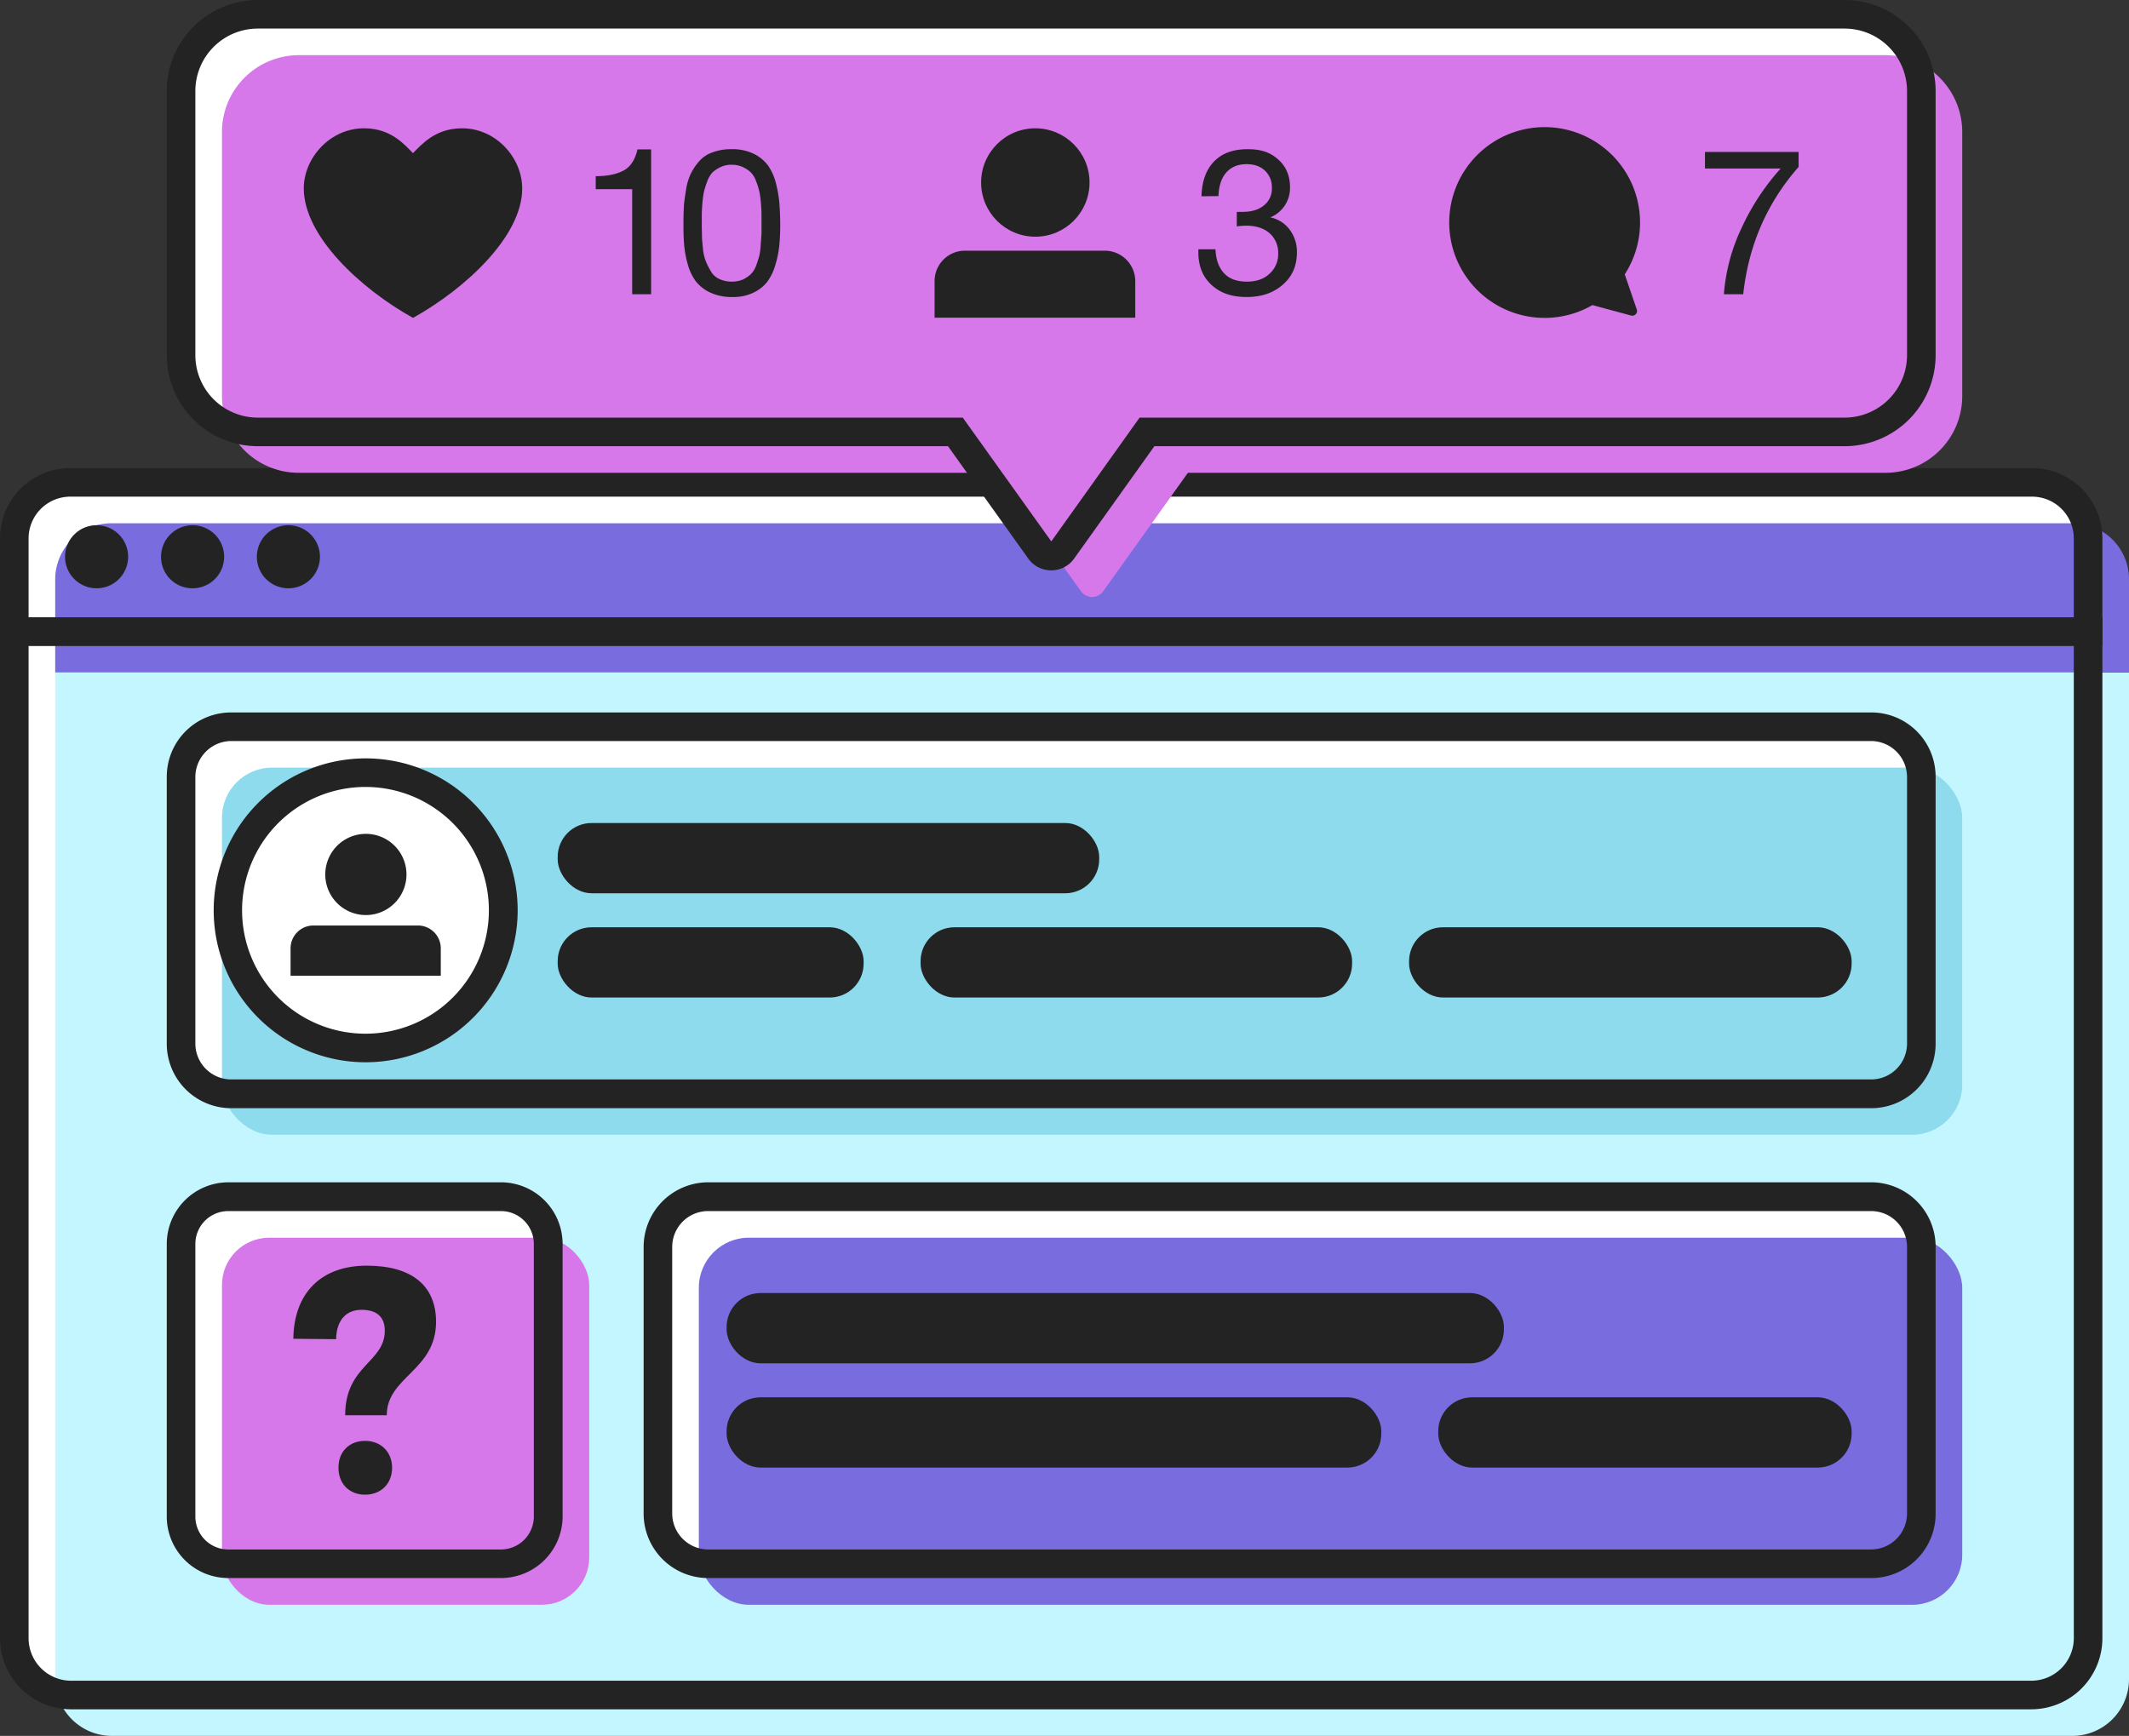 <svg xmlns="http://www.w3.org/2000/svg" xmlns:xlink="http://www.w3.org/1999/xlink" width="1080" height="880.8" viewBox="-2.536636807722037e-13 0 1080 880.8" style=""><rect x="-2.536636807722037e-13" y="0" width="1080" height="880.8" fill="#333333" stroke="none"/><g><defs><linearGradient id="b" data-name="ЃезымЯнный градиент 38" x1="28.03" y1="611.01" x2="1080" y2="611.01" gradientUnits="userSpaceOnUse"><stop offset="0" stop-color="#c4f6ff"></stop><stop offset="1" stop-color="#c4f6ff"></stop></linearGradient><linearGradient id="c" data-name="ЃезымЯнный градиент 36" x1="112.6" y1="482.64" x2="995.43" y2="482.64" gradientUnits="userSpaceOnUse"><stop offset="0" stop-color="#8edbee"></stop><stop offset="1" stop-color="#8edbee"></stop></linearGradient><linearGradient id="a" data-name="ЃезымЯнный градиент 37" x1="112.6" y1="721.09" x2="298.87" y2="721.09" gradientUnits="userSpaceOnUse"><stop offset="0" stop-color="#d678ea"></stop><stop offset=".99" stop-color="#d678ea"></stop></linearGradient><linearGradient id="d" x1="112.6" y1="165.46" x2="995.43" y2="165.46" xlink:href="#a"></linearGradient></defs><g data-name="Слой 2"><g data-name="WebElement26_267726090"><path d="M7.3 320.4v510.9a28.8 28.8 0 0 0 28.8 28.8h994.3a28.8 28.8 0 0 0 28.8-28.8V320.4z" fill="#fff"></path><path d="M1030.8 244.7H35.7a28.5 28.5 0 0 0-28.4 28.5v47.2h1051.9v-47.2a28.5 28.5 0 0 0-28.4-28.5z" fill="#fff"></path><path d="M28 341.2V852a28.8 28.8 0 0 0 28.8 28.8h994.4A28.8 28.8 0 0 0 1080 852V341.2z" fill="url(#b)"></path><path d="M1051.5 265.5h-995A28.5 28.5 0 0 0 28 294v47.2h1052V294a28.4 28.4 0 0 0-28.5-28.5z" fill="#796cde"></path><rect x="91.8" y="368.7" width="882.8" height="186.27" rx="25.4" fill="#fff"></rect><rect x="91.8" y="607.2" width="186.3" height="186.27" rx="24" fill="#fff"></rect><rect x="333.8" y="607.2" width="640.9" height="186.27" rx="25.4" fill="#fff"></rect><path d="M1030.4 867.3H36.1A36.1 36.1 0 0 1 0 831.2v-518h1066.5v518a36.1 36.1 0 0 1-36.1 36.1zM14.5 327.7v503.5a21.6 21.6 0 0 0 21.6 21.6h994.3a21.6 21.6 0 0 0 21.6-21.6V327.7z" fill="#232323"></path><rect x="112.6" y="389.5" width="882.8" height="186.27" rx="25.4" fill="url(#c)"></rect><rect x="112.6" y="628" width="186.3" height="186.27" rx="24" fill="url(#a)"></rect><path d="M185.5 392.1a69.7 69.7 0 0 0-69.8 69.8 69.8 69.8 0 0 0 69.8 69.8 69.8 69.8 0 0 0 69.8-69.8 69.7 69.7 0 0 0-69.8-69.8z" fill="#fff"></path><rect x="354.5" y="628" width="640.9" height="186.27" rx="25.4" fill="#796cde"></rect><path d="M1066.5 327.7H0v-54.5a35.7 35.7 0 0 1 35.7-35.7h995.1a35.7 35.7 0 0 1 35.7 35.7zm-1052-14.5H1052v-40a21.2 21.2 0 0 0-21.2-21.2H35.7a21.2 21.2 0 0 0-21.2 21.2z" fill="#232323"></path><g fill="#232323"><path d="M33 282.6a16 16 0 1 1 16 15.9 16 16 0 0 1-16-15.9z"></path><path d="M81.7 282.6a16 16 0 1 1 15.9 15.9 15.9 15.9 0 0 1-15.9-15.9z"></path><path d="M130.3 282.6a16 16 0 1 1 16 15.9 16 16 0 0 1-16-15.9z"></path></g><path d="M949.2 562.3H117.3a32.7 32.7 0 0 1-32.7-32.7V394.2a32.6 32.6 0 0 1 32.7-32.7h831.9a32.6 32.6 0 0 1 32.7 32.7v135.4a32.7 32.7 0 0 1-32.7 32.7zM117.3 376a18.3 18.3 0 0 0-18.2 18.2v135.4a18.2 18.2 0 0 0 18.2 18.1h831.9a18.2 18.2 0 0 0 18.2-18.1V394.2a18.3 18.3 0 0 0-18.2-18.2z" fill="#232323"></path><path d="M185.5 539a77.1 77.1 0 1 1 77.1-77.1 77.2 77.2 0 0 1-77.1 77.1zm0-139.7a62.6 62.6 0 1 0 62.5 62.6 62.6 62.6 0 0 0-62.5-62.6z" fill="#232323"></path><g fill="#232323"><rect x="282.9" y="417.6" width="274.7" height="35.64" rx="17.2"></rect><rect x="282.9" y="470.5" width="155.2" height="35.64" rx="17.2"></rect><rect x="467" y="470.5" width="218.9" height="35.64" rx="17.2"></rect><rect x="714.8" y="470.5" width="224.5" height="35.64" rx="17.2"></rect></g><g fill="#232323"><path d="M185.7 464.3a20.6 20.6 0 1 0-20.7-20.6 20.6 20.6 0 0 0 20.7 20.6z"></path><path d="M212 469.6h-53a11.6 11.6 0 0 0-11.6 11.6v13.9h76.2v-13.9a11.6 11.6 0 0 0-11.6-11.6z"></path></g><path d="M254.1 800.7H115.8a31.2 31.2 0 0 1-31.2-31.2V631.2a31.3 31.3 0 0 1 31.2-31.3h138.3a31.3 31.3 0 0 1 31.3 31.3v138.3a31.3 31.3 0 0 1-31.3 31.2zM115.8 614.5a16.7 16.7 0 0 0-16.7 16.7v138.3a16.7 16.7 0 0 0 16.7 16.7h138.3a16.7 16.7 0 0 0 16.7-16.7V631.2a16.7 16.7 0 0 0-16.7-16.7z" fill="#232323"></path><path d="M148.8 679.3c.3-23.3 14.2-37.1 37.2-37.1s35.2 10.2 35.2 28.5c0 24.8-25 27.8-25 47.4h-21.1c0-25.4 20.1-26.7 20.1-42.9 0-7.3-4.4-10.6-11.8-10.6s-12.7 4.8-12.9 14.9zm50.1 65.4c0 8.2-5.7 13.7-13.7 13.7s-13.5-5.5-13.5-13.7 5.5-13.6 13.5-13.6 13.7 5.6 13.7 13.6z" fill="#232323"></path><path d="M949.2 800.7h-590a32.7 32.7 0 0 1-32.7-32.7V632.6a32.8 32.8 0 0 1 32.7-32.7h590a32.7 32.7 0 0 1 32.7 32.7V768a32.6 32.6 0 0 1-32.7 32.7zm-590-186.2a18.2 18.2 0 0 0-18.2 18.1V768a18.3 18.3 0 0 0 18.2 18.2h590a18.3 18.3 0 0 0 18.2-18.2V632.6a18.2 18.2 0 0 0-18.2-18.1z" fill="#232323"></path><g fill="#232323"><rect x="368.6" y="656.1" width="394.3" height="35.64" rx="17.2"></rect><rect x="368.6" y="709" width="332.1" height="35.64" rx="17.2"></rect><rect x="729.6" y="709" width="209.7" height="35.64" rx="17.2"></rect></g><path d="M935.7 7.3H130.8a39 39 0 0 0-39 38.9v134a39.1 39.1 0 0 0 39 39h353.9l42.8 60a7.1 7.1 0 0 0 11.5 0l42.8-60h353.9a39.1 39.1 0 0 0 39-39v-134a39 39 0 0 0-39-38.9z" fill="#fff"></path><path d="M956.5 28h-805a39 39 0 0 0-38.9 39v134a38.9 38.9 0 0 0 38.9 38.9h353.9l42.9 60a6.9 6.9 0 0 0 11.4 0l42.9-60h353.9a38.9 38.9 0 0 0 38.9-38.9V67a39 39 0 0 0-38.9-39z" fill="url(#d)"></path><path d="M533.3 289.4a14.2 14.2 0 0 1-11.7-6l-40.7-57H130.8a46.2 46.2 0 0 1-46.2-46.2v-134A46.2 46.2 0 0 1 130.8 0h804.9a46.2 46.2 0 0 1 46.2 46.2v134a46.2 46.2 0 0 1-46.2 46.2H585.6l-40.7 57a14.2 14.2 0 0 1-11.6 6zM130.8 14.5a31.7 31.7 0 0 0-31.7 31.7v134a31.7 31.7 0 0 0 31.7 31.7h357.6l44.9 62.8 44.8-62.8h357.6a31.7 31.7 0 0 0 31.7-31.7v-134a31.7 31.7 0 0 0-31.7-31.7z" fill="#232323"></path><g fill="#232323"><path d="M330.3 75.8v73.5h-9.6V96h-18.5v-6.6c6 0 10.7-1 14.2-2.9s5.8-5.5 7-10.7z"></path><path d="M371.2 75.7a24.5 24.5 0 0 1 11.3 2.4 19.9 19.9 0 0 1 7.2 6 28 28 0 0 1 4 9.2 63.6 63.6 0 0 1 1.7 10.2c.2 3 .4 6.6.4 10.8s-.2 7.4-.5 10.5a52.4 52.4 0 0 1-2 9.7 26.9 26.9 0 0 1-4.1 8.5 19.5 19.5 0 0 1-7 5.5 23.3 23.3 0 0 1-10.6 2.2 26 26 0 0 1-11.2-2.2 20.3 20.3 0 0 1-7.3-5.6 25.3 25.3 0 0 1-4.1-8.4 52.8 52.8 0 0 1-1.9-9.8c-.3-3.1-.4-6.6-.4-10.6s.1-6.5.2-9 .6-5.5 1.1-8.7a29.4 29.4 0 0 1 2.4-8.2 28.7 28.7 0 0 1 4.3-6.4 15.6 15.6 0 0 1 6.8-4.5 26.3 26.3 0 0 1 9.7-1.6zm5.7 9.1a13.2 13.2 0 0 0-5.7-1.2 12.6 12.6 0 0 0-5.7 1.2 16.2 16.2 0 0 0-4.1 2.7 14.5 14.5 0 0 0-2.7 4.7 46.7 46.7 0 0 0-1.6 5.1 46.4 46.4 0 0 0-.8 6c-.2 2.5-.3 4.4-.3 5.4v5.4c0 2.4.1 4.4.1 6s.3 3.7.5 6.2a24.1 24.1 0 0 0 1.5 6.4 40.9 40.9 0 0 0 2.6 5.1 9.3 9.3 0 0 0 4.3 3.8 14.4 14.4 0 0 0 6.4 1.3 13.8 13.8 0 0 0 5.5-1.1 15.5 15.5 0 0 0 4-2.7 12.3 12.3 0 0 0 2.7-4.4c.7-1.9 1.2-3.6 1.6-5a33.8 33.8 0 0 0 .7-5.7c.2-2.4.3-4.2.4-5.3v-10.2q0-1.5-.3-5.4a44.4 44.4 0 0 0-.8-5.9 31.7 31.7 0 0 0-1.6-5.1 11.9 11.9 0 0 0-2.7-4.6 15.5 15.5 0 0 0-4-2.7z"></path><path d="M233.9 65.1c-13.3.2-20.1 8.3-24.4 12.6-4.3-4.3-11-12.4-24.3-12.6-17.6-.3-31.2 15-31.1 30.7.2 24 28.5 50.5 55.4 65.5 26.9-15 55.3-41.5 55.4-65.5.1-15.7-13.4-31-31-30.7z"></path></g><g fill="#232323"><path d="M609.5 99.6c.2-7.6 2.3-13.5 6.4-17.7s9.7-6.2 17-6.2 11.7 1.8 15.6 5.3 5.9 8.2 5.9 13.9a16.1 16.1 0 0 1-10 15.4 16.2 16.2 0 0 1 9.8 6.2 18.6 18.6 0 0 1 3.7 11.5c0 6.8-2.3 12.2-7.1 16.4s-10.8 6.3-18.4 6.3-13.4-2-17.9-6.2-6.6-9.6-6.6-16.6v-1.4h8.7c.2 5.3 1.7 9.3 4.4 12.2s6.6 4.2 11.5 4.2 8.6-1.3 11.5-4a13.3 13.3 0 0 0 4.4-10.3 13.2 13.2 0 0 0-4.4-10.3c-2.9-2.5-6.9-3.8-11.9-3.8a30.6 30.6 0 0 0-4.7.4v-7.4h3q6.8 0 10.8-3.3a10.8 10.8 0 0 0 4-8.9 11.5 11.5 0 0 0-3.5-8.7q-3.5-3.3-9.3-3.3c-4.4 0-7.8 1.4-10.3 4.2s-3.8 6.8-4 12z"></path><circle cx="525.2" cy="92.6" r="27.5"></circle><path d="M560.4 127.2h-70.8a15.4 15.4 0 0 0-15.5 15.5v18.5h101.8v-18.5a15.5 15.5 0 0 0-15.5-15.5z"></path></g><g fill="#232323"><path d="M912.4 77.1v7.6c-16.1 18.3-25.4 39.9-28.1 64.6h-9.8a95 95 0 0 1 9-33.7 119.8 119.8 0 0 1 19.8-30.1h-38.4v-8.4z"></path><path d="M824.2 139.2a48.4 48.4 0 1 0-16.4 15.6l19.6 5.3a2.4 2.4 0 0 0 2.9-3.1z"></path></g></g></g></g></svg>